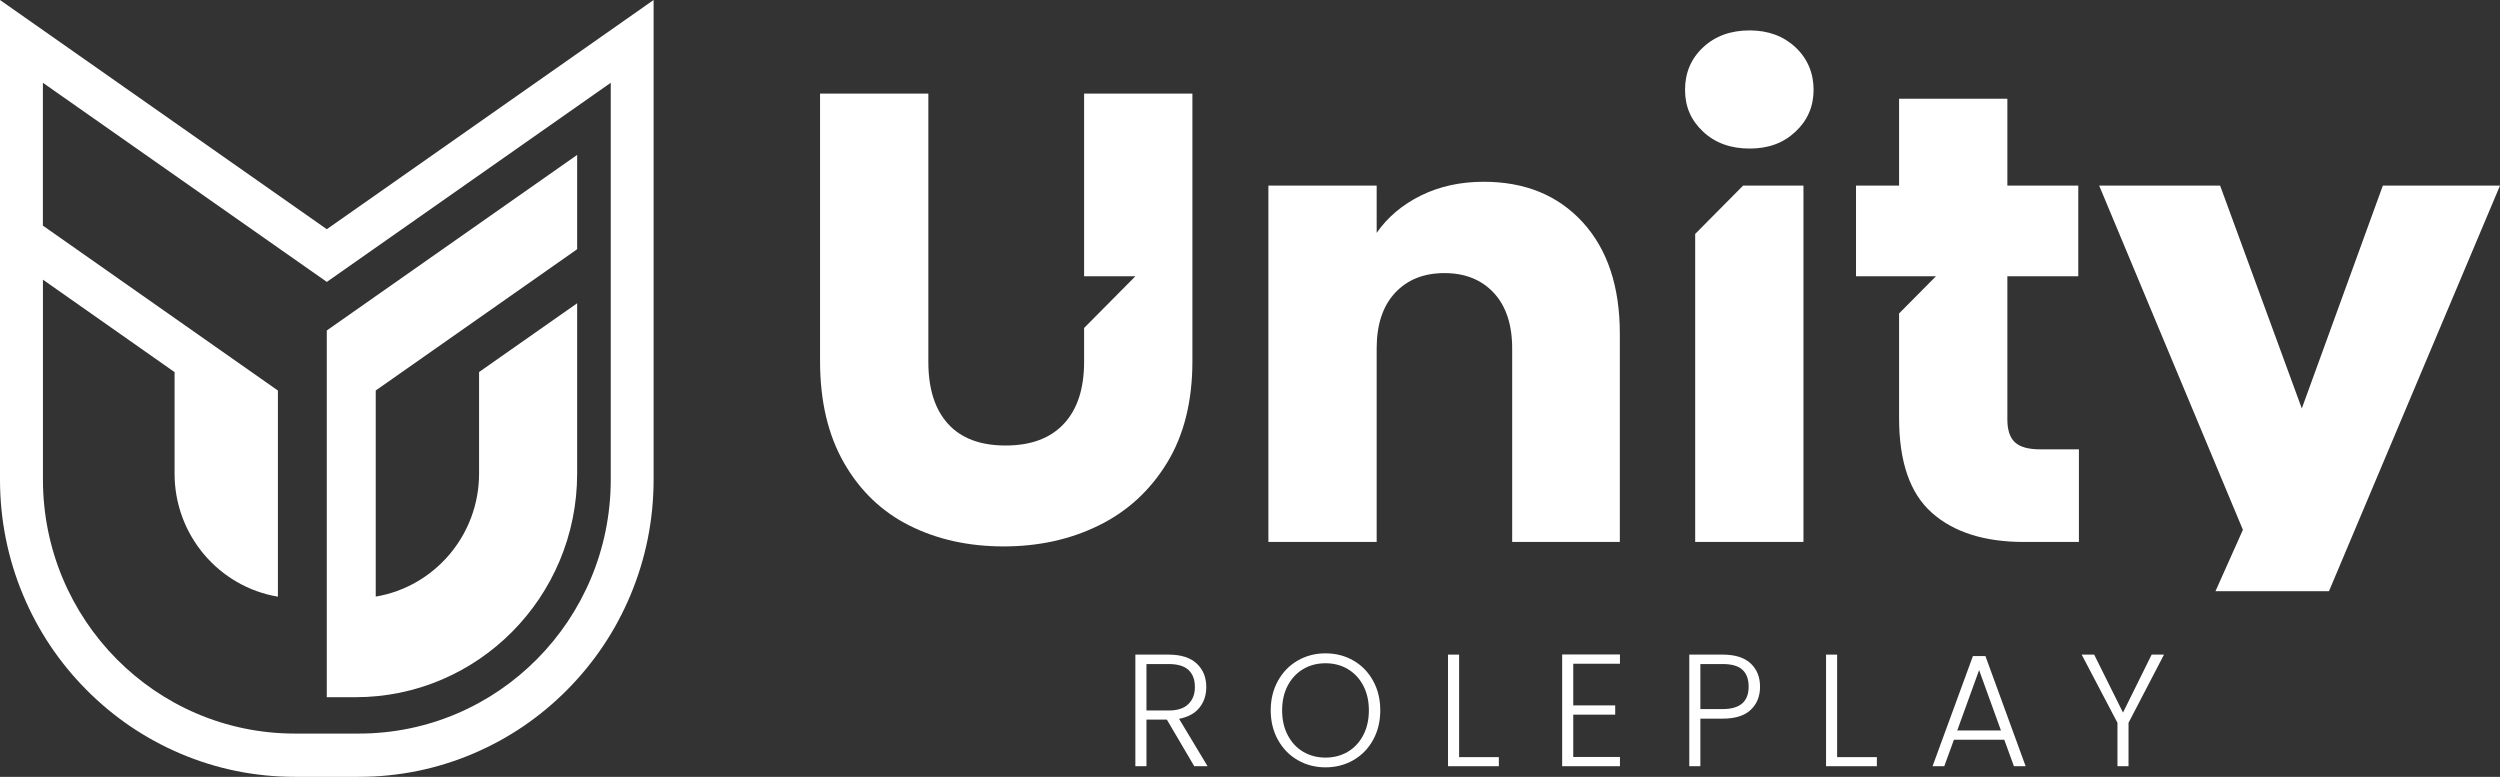 <svg width="177" height="55" viewBox="0 0 177 55" fill="none" xmlns="http://www.w3.org/2000/svg">
<rect x="0" y="0" width="177" height="55" fill="#333333" stroke="none"/>
<g clip-path="url(#clip0_56_103)">
<path d="M23.136 49.362H25.165C33.834 49.362 40.862 42.275 40.862 33.532V21.471L33.918 26.34V33.532C33.918 37.906 30.747 41.546 26.602 42.238V27.646L40.862 17.645V10.967L23.136 23.398V49.357V49.362Z" fill="white"/>
<path d="M23.139 16.229L0 0V33.95C0 36.79 0.552 39.548 1.642 42.145C2.693 44.652 4.197 46.904 6.114 48.834C8.031 50.767 10.261 52.284 12.746 53.344C15.321 54.443 18.056 55 20.872 55H25.403C28.219 55 30.954 54.443 33.529 53.344C36.014 52.284 38.247 50.767 40.161 48.834C42.078 46.901 43.582 44.652 44.633 42.145C45.723 39.548 46.275 36.79 46.275 33.95V0L23.136 16.229H23.139ZM43.241 33.95C43.241 43.883 35.255 51.937 25.406 51.937H20.875C11.026 51.937 3.04 43.883 3.04 33.95V19.801L12.36 26.346V33.538C12.36 37.912 15.531 41.552 19.676 42.244V27.651L5.413 17.642L3.037 15.975V5.861L23.139 19.959L43.241 5.861V33.95Z" fill="white"/>
<path d="M82.629 32.763C83.825 30.805 84.422 28.408 84.422 25.574V6.629H76.755V19.561H80.384L76.755 23.22V25.619C76.755 27.518 76.276 28.982 75.321 30.005C74.365 31.031 72.99 31.542 71.196 31.542C69.403 31.542 68.044 31.031 67.117 30.005C66.189 28.982 65.727 27.518 65.727 25.619V6.629H58.06V25.574C58.06 28.408 58.629 30.813 59.764 32.786C60.899 34.761 62.446 36.239 64.404 37.217C66.363 38.197 68.582 38.686 71.062 38.686C73.542 38.686 75.792 38.189 77.809 37.194C79.826 36.199 81.432 34.724 82.629 32.763Z" fill="white"/>
<path d="M114.684 38.37V23.63C114.684 20.284 113.809 17.656 112.061 15.74C110.312 13.827 107.973 12.869 105.045 12.869C103.4 12.869 101.92 13.194 100.606 13.841C99.289 14.491 98.244 15.373 97.468 16.486V13.14H89.802V38.37H97.468V24.67C97.468 22.983 97.9 21.672 98.768 20.736C99.634 19.804 100.8 19.335 102.265 19.335C103.731 19.335 104.893 19.804 105.762 20.736C106.628 21.672 107.062 22.983 107.062 24.67V38.37H114.684Z" fill="white"/>
<path d="M120.019 16.562V38.37H127.685V13.14H123.412L120.019 16.562Z" fill="white"/>
<path d="M123.874 2.153C122.529 2.153 121.431 2.555 120.579 3.351C119.727 4.151 119.301 5.154 119.301 6.358C119.301 7.562 119.727 8.523 120.579 9.32C121.431 10.12 122.529 10.518 123.874 10.518C125.219 10.518 126.273 10.12 127.124 9.32C127.976 8.523 128.402 7.534 128.402 6.358C128.402 5.183 127.976 4.151 127.124 3.351C126.273 2.555 125.188 2.153 123.874 2.153Z" fill="white"/>
<path d="M142.659 31.316C142.3 30.986 142.121 30.443 142.121 29.689V19.561H147.142V13.14H142.121V6.991H134.455V13.14H131.406V19.561H137.063L134.455 22.192V29.598C134.455 32.704 135.231 34.942 136.786 36.312C138.338 37.686 140.507 38.37 143.287 38.37H147.187V31.814H144.452C143.614 31.814 143.018 31.65 142.659 31.316Z" fill="white"/>
<path d="M168.706 13.14L162.968 28.92L157.184 13.14H148.621L158.798 37.511L156.854 41.859H164.89L177 13.14H168.706Z" fill="white"/>
<path d="M84.918 50.106C85.243 49.702 85.405 49.215 85.405 48.642C85.405 47.955 85.178 47.401 84.727 46.98C84.276 46.559 83.612 46.347 82.738 46.347H80.384V54.248H81.169V50.948H82.614L84.553 54.248H85.495L83.478 50.891C84.114 50.77 84.593 50.51 84.918 50.106ZM81.169 50.303V47.014H82.738C83.379 47.014 83.85 47.155 84.15 47.438C84.45 47.721 84.598 48.122 84.598 48.642C84.598 49.162 84.444 49.549 84.133 49.851C83.822 50.154 83.363 50.303 82.749 50.303H81.169Z" fill="white"/>
<path d="M95.829 46.771C95.238 46.429 94.576 46.257 93.845 46.257C93.114 46.257 92.464 46.429 91.872 46.771C91.281 47.113 90.816 47.593 90.477 48.207C90.138 48.82 89.967 49.515 89.967 50.292C89.967 51.069 90.138 51.764 90.477 52.378C90.816 52.991 91.281 53.471 91.872 53.813C92.464 54.155 93.119 54.328 93.845 54.328C94.571 54.328 95.238 54.155 95.829 53.813C96.42 53.471 96.882 52.991 97.219 52.378C97.555 51.764 97.723 51.069 97.723 50.292C97.723 49.515 97.555 48.82 97.219 48.207C96.882 47.593 96.42 47.113 95.829 46.771ZM96.513 52.061C96.243 52.57 95.876 52.96 95.414 53.231C94.952 53.502 94.428 53.638 93.845 53.638C93.262 53.638 92.738 53.502 92.276 53.231C91.814 52.96 91.447 52.57 91.177 52.061C90.909 51.553 90.774 50.962 90.774 50.292C90.774 49.623 90.909 49.035 91.177 48.529C91.447 48.023 91.814 47.636 92.276 47.365C92.738 47.093 93.262 46.958 93.845 46.958C94.428 46.958 94.952 47.093 95.414 47.365C95.876 47.636 96.243 48.023 96.513 48.529C96.781 49.035 96.916 49.623 96.916 50.292C96.916 50.962 96.781 51.553 96.513 52.061Z" fill="white"/>
<path d="M103.305 46.347H102.52V54.248H106.118V53.604H103.305V46.347Z" fill="white"/>
<path d="M110.601 54.248H114.692V53.593H111.386V50.597H114.356V49.942H111.386V46.992H114.692V46.336H110.601V54.248Z" fill="white"/>
<path d="M121.966 46.347H119.601V54.248H120.386V50.88H121.966C122.849 50.88 123.51 50.674 123.95 50.258C124.39 49.843 124.611 49.297 124.611 48.619C124.611 47.941 124.39 47.384 123.944 46.969C123.499 46.553 122.84 46.347 121.966 46.347ZM121.966 50.202H120.386V47.014H121.966C122.608 47.014 123.076 47.15 123.367 47.421C123.658 47.692 123.804 48.091 123.804 48.619C123.804 49.673 123.19 50.202 121.966 50.202Z" fill="white"/>
<path d="M130.069 46.347H129.285V54.248H132.882V53.604H130.069V46.347Z" fill="white"/>
<path d="M139.683 46.449L136.825 54.248H137.654L138.338 52.372H141.902L142.586 54.248H143.415L140.568 46.449H139.683ZM138.573 51.716L140.12 47.443L141.667 51.716H138.573Z" fill="white"/>
<path d="M150.308 50.45L148.268 46.347H147.383L149.916 51.174V54.248H150.7V51.174L153.211 46.347H152.337L150.308 50.45Z" fill="white"/>
</g>
<defs>
<clipPath id="clip0_56_103">
<rect width="177" height="55" fill="white"/>
</clipPath>
</defs>
</svg>
